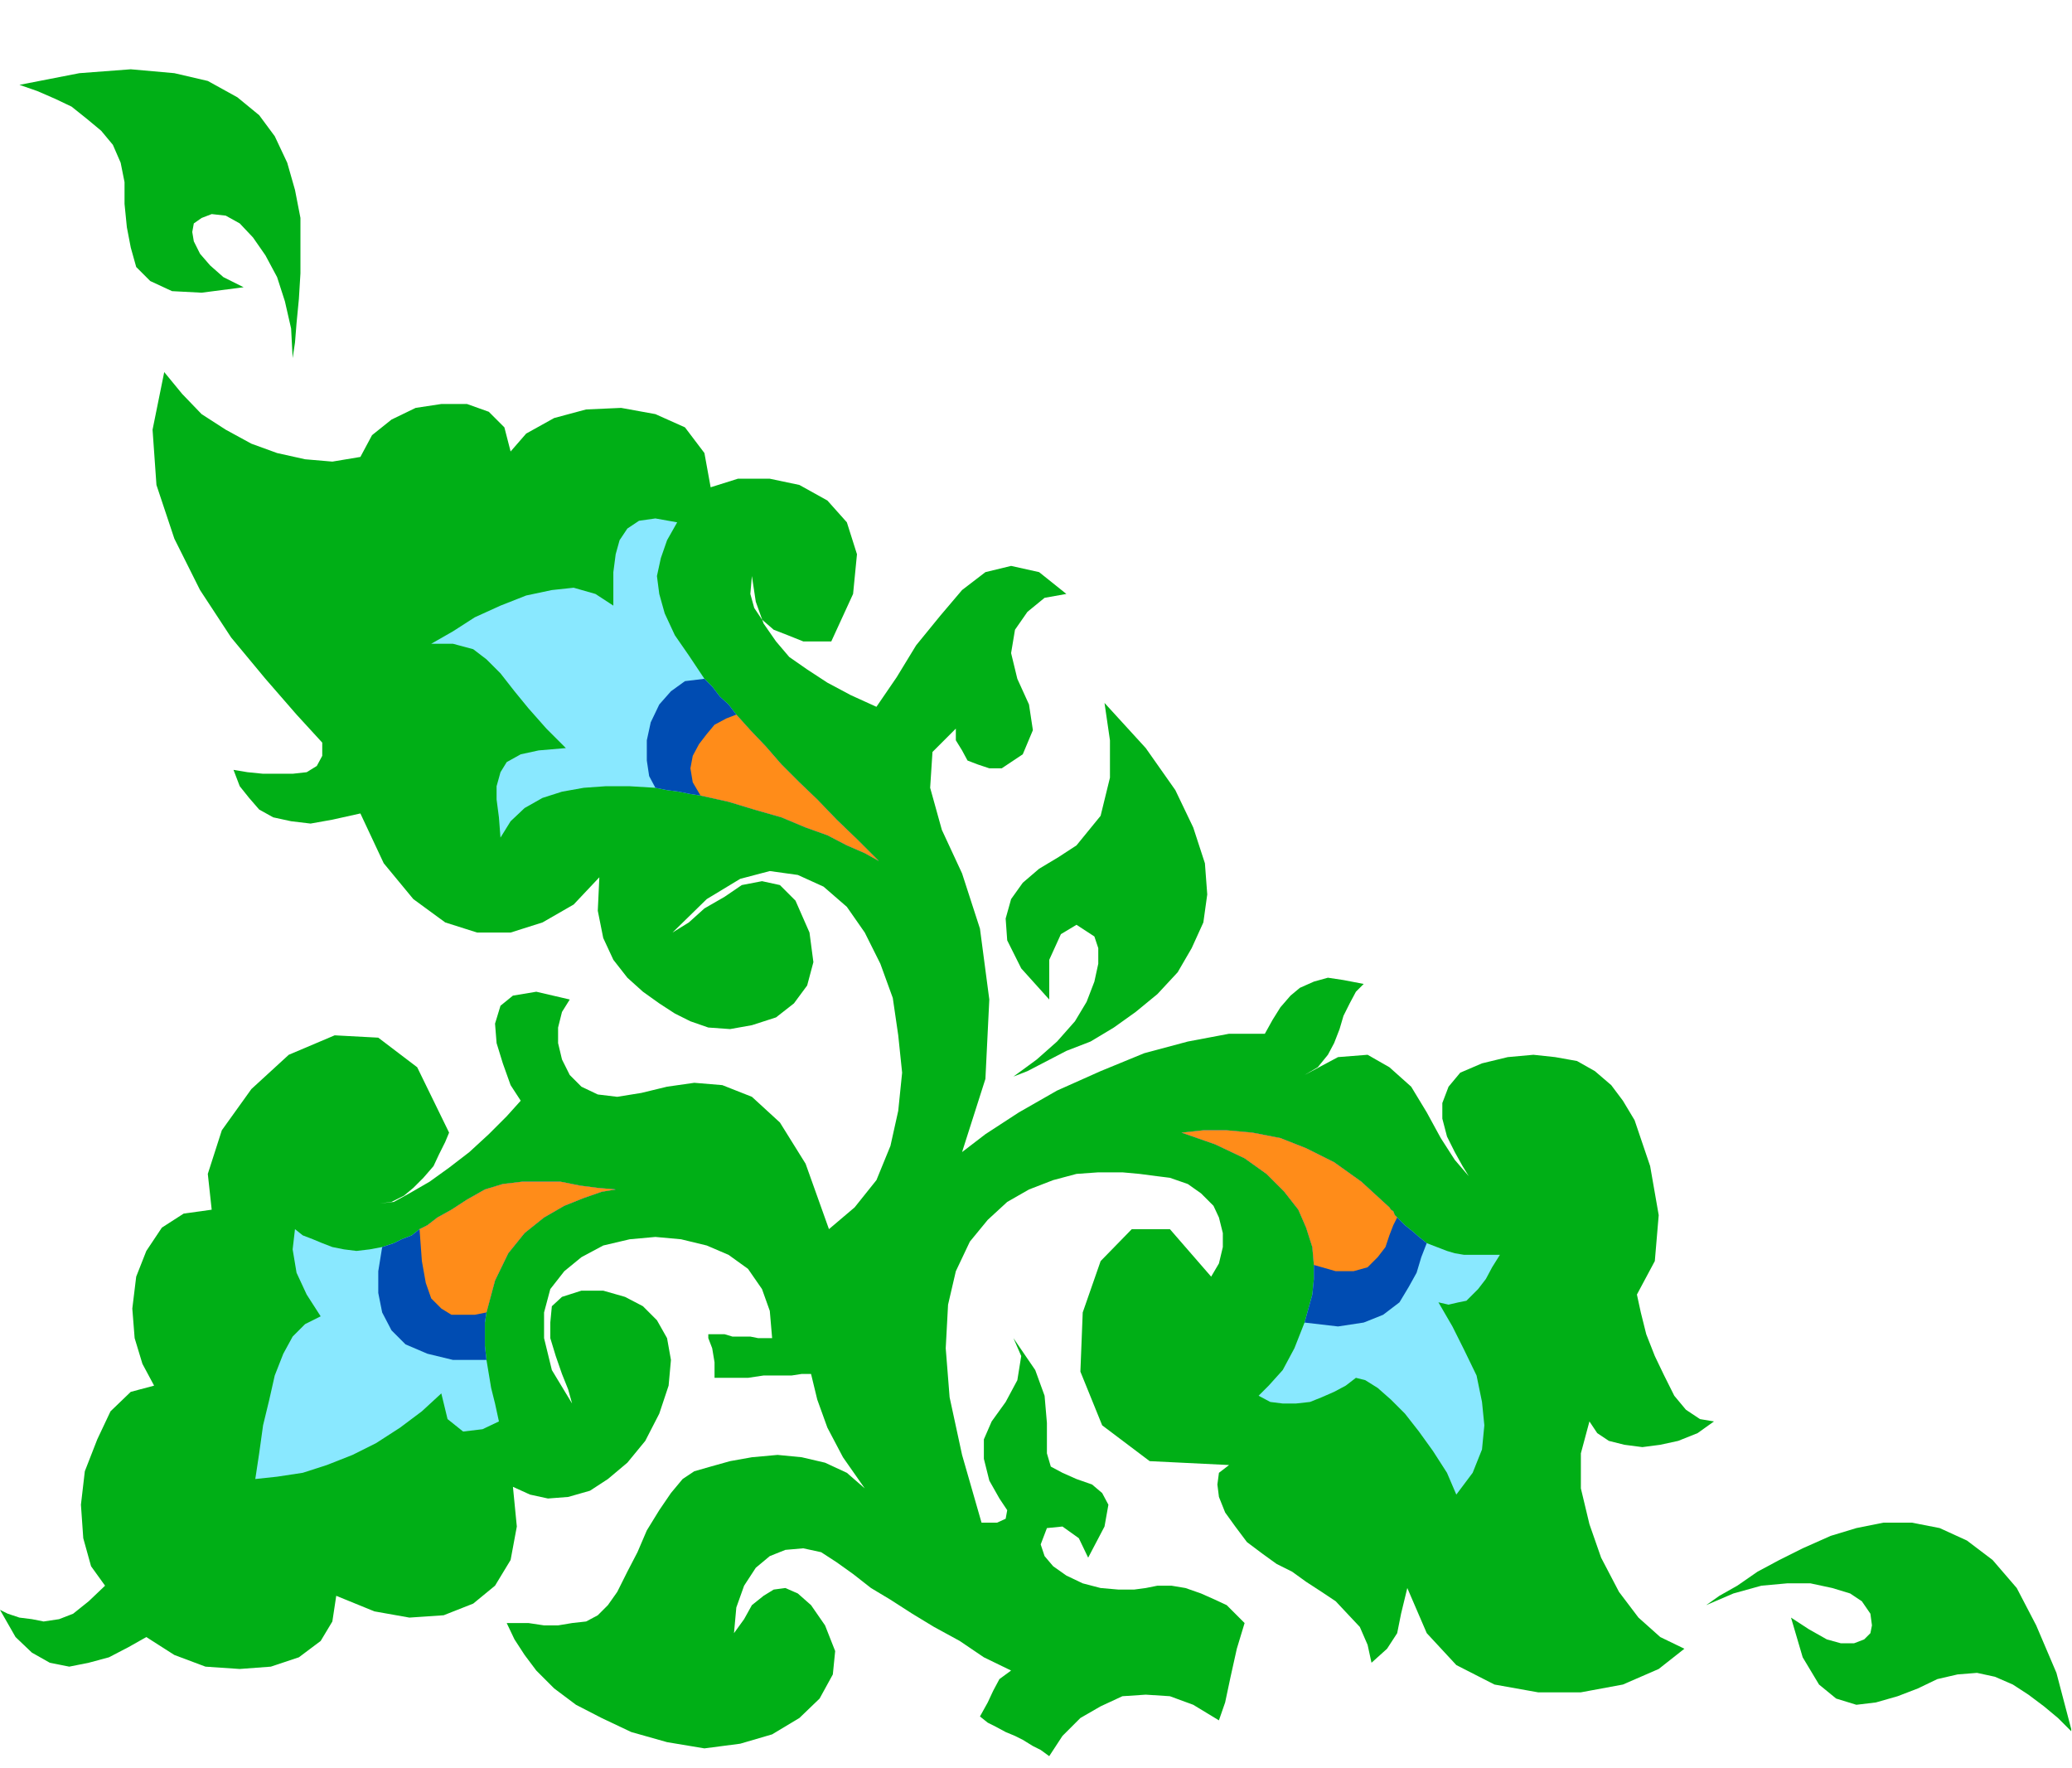 <?xml version="1.0" encoding="UTF-8" standalone="no"?>
<svg
   xmlns:ooo="http://xml.openoffice.org/svg/export"
   xmlns:dc="http://purl.org/dc/elements/1.1/"
   xmlns:cc="http://creativecommons.org/ns#"
   xmlns:rdf="http://www.w3.org/1999/02/22-rdf-syntax-ns#"
   xmlns:svg="http://www.w3.org/2000/svg"
   xmlns="http://www.w3.org/2000/svg"
   xmlns:sodipodi="http://sodipodi.sourceforge.net/DTD/sodipodi-0.dtd"
   xmlns:inkscape="http://www.inkscape.org/namespaces/inkscape"
   version="1.2"
   width="26.62mm"
   height="22.71mm"
   viewBox="0 0 2662 2271"
   preserveAspectRatio="xMidYMid"
   xml:space="preserve"
   id="svg97"
   sodipodi:docname="flowers7.svg"
   style="fill-rule:evenodd;stroke-width:28.222;stroke-linejoin:round"
   inkscape:version="0.92.5 (2060ec1f9f, 2020-04-08)"><sodipodi:namedview
   pagecolor="#ffffff"
   bordercolor="#666666"
   borderopacity="1"
   objecttolerance="10"
   gridtolerance="10"
   guidetolerance="10"
   inkscape:pageopacity="0"
   inkscape:pageshadow="2"
   inkscape:window-width="664"
   inkscape:window-height="487"
   id="namedview99"
   showgrid="false"
   inkscape:zoom="0.2102413"
   inkscape:cx="50.305513"
   inkscape:cy="42.897636"
   inkscape:window-x="0"
   inkscape:window-y="0"
   inkscape:window-maximized="0"
   inkscape:current-layer="svg97" />
 <defs
   class="ClipPathGroup"
   id="defs8">
  <clipPath
   id="presentation_clip_path"
   clipPathUnits="userSpaceOnUse">
   <rect
   x="0"
   y="0"
   width="21000"
   height="29700"
   id="rect2" />
  </clipPath>
  <clipPath
   id="presentation_clip_path_shrink"
   clipPathUnits="userSpaceOnUse">
   <rect
   x="21"
   y="29"
   width="20958"
   height="29641"
   id="rect5" />
  </clipPath>
 </defs>
 <defs
   class="TextShapeIndex"
   id="defs12">
  <g
   ooo:slide="id1"
   ooo:id-list="id3"
   id="g10" />
 </defs>
 <defs
   class="EmbeddedBulletChars"
   id="defs44">
  <g
   id="bullet-char-template-57356"
   transform="matrix(4.8828125e-4,0,0,-4.8828125e-4,0,0)">
   <path
   d="M 580,1141 1163,571 580,0 -4,571 Z"
   id="path14"
   inkscape:connector-curvature="0" />
  </g>
  <g
   id="bullet-char-template-57354"
   transform="matrix(4.8828125e-4,0,0,-4.8828125e-4,0,0)">
   <path
   d="M 8,1128 H 1137 V 0 H 8 Z"
   id="path17"
   inkscape:connector-curvature="0" />
  </g>
  <g
   id="bullet-char-template-10146"
   transform="matrix(4.8828125e-4,0,0,-4.8828125e-4,0,0)">
   <path
   d="M 174,0 602,739 174,1481 1456,739 Z M 1358,739 309,1346 659,739 Z"
   id="path20"
   inkscape:connector-curvature="0" />
  </g>
  <g
   id="bullet-char-template-10132"
   transform="matrix(4.8828125e-4,0,0,-4.8828125e-4,0,0)">
   <path
   d="M 2015,739 1276,0 H 717 l 543,543 H 174 v 393 h 1086 l -543,545 h 557 z"
   id="path23"
   inkscape:connector-curvature="0" />
  </g>
  <g
   id="bullet-char-template-10007"
   transform="matrix(4.8828125e-4,0,0,-4.8828125e-4,0,0)">
   <path
   d="m 0,-2 c -7,16 -16,29 -25,39 l 381,530 c -94,256 -141,385 -141,387 0,25 13,38 40,38 9,0 21,-2 34,-5 21,4 42,12 65,25 l 27,-13 111,-251 280,301 64,-25 24,25 c 21,-10 41,-24 62,-43 C 886,937 835,863 770,784 769,783 710,716 594,584 L 774,223 c 0,-27 -21,-55 -63,-84 l 16,-20 C 717,90 699,76 672,76 641,76 570,178 457,381 L 164,-76 c -22,-34 -53,-51 -92,-51 -42,0 -63,17 -64,51 -7,9 -10,24 -10,44 0,9 1,19 2,30 z"
   id="path26"
   inkscape:connector-curvature="0" />
  </g>
  <g
   id="bullet-char-template-10004"
   transform="matrix(4.8828125e-4,0,0,-4.8828125e-4,0,0)">
   <path
   d="M 285,-33 C 182,-33 111,30 74,156 52,228 41,333 41,471 c 0,78 14,145 41,201 34,71 87,106 158,106 53,0 88,-31 106,-94 l 23,-176 c 8,-64 28,-97 59,-98 l 735,706 c 11,11 33,17 66,17 42,0 63,-15 63,-46 V 965 c 0,-36 -10,-64 -30,-84 L 442,47 C 390,-6 338,-33 285,-33 Z"
   id="path29"
   inkscape:connector-curvature="0" />
  </g>
  <g
   id="bullet-char-template-9679"
   transform="matrix(4.8828125e-4,0,0,-4.8828125e-4,0,0)">
   <path
   d="M 813,0 C 632,0 489,54 383,161 276,268 223,411 223,592 c 0,181 53,324 160,431 106,107 249,161 430,161 179,0 323,-54 432,-161 108,-107 162,-251 162,-431 0,-180 -54,-324 -162,-431 C 1136,54 992,0 813,0 Z"
   id="path32"
   inkscape:connector-curvature="0" />
  </g>
  <g
   id="bullet-char-template-8226"
   transform="matrix(4.8828125e-4,0,0,-4.8828125e-4,0,0)">
   <path
   d="m 346,457 c -73,0 -137,26 -191,78 -54,51 -81,114 -81,188 0,73 27,136 81,188 54,52 118,78 191,78 73,0 134,-26 185,-79 51,-51 77,-114 77,-187 0,-75 -25,-137 -76,-188 -50,-52 -112,-78 -186,-78 z"
   id="path35"
   inkscape:connector-curvature="0" />
  </g>
  <g
   id="bullet-char-template-8211"
   transform="matrix(4.8828125e-4,0,0,-4.8828125e-4,0,0)">
   <path
   d="M -4,459 H 1135 V 606 H -4 Z"
   id="path38"
   inkscape:connector-curvature="0" />
  </g>
  <g
   id="bullet-char-template-61548"
   transform="matrix(4.8828125e-4,0,0,-4.8828125e-4,0,0)">
   <path
   d="m 173,740 c 0,163 58,303 173,419 116,115 255,173 419,173 163,0 302,-58 418,-173 116,-116 174,-256 174,-419 0,-163 -58,-303 -174,-418 C 1067,206 928,148 765,148 601,148 462,206 346,322 231,437 173,577 173,740 Z"
   id="path41"
   inkscape:connector-curvature="0" />
  </g>
 </defs>
 <g
   id="g49"
   transform="translate(-9169,-13714)">
  <g
   id="id2"
   class="Master_Slide">
   <g
   id="bg-id2"
   class="Background" />
   <g
   id="bo-id2"
   class="BackgroundObjects" />
  </g>
 </g>
 <g
   class="SlideGroup"
   id="g95"
   transform="translate(-9169,-13714)">
  <g
   id="g93">
   <g
   id="container-id1">
    <g
   id="id1"
   class="Slide"
   clip-path="url(#presentation_clip_path)">
     <g
   class="Page"
   id="g89">
      <g
   class="Graphic"
   id="g87">
       <g
   id="id3">
        <rect
   class="BoundingBox"
   x="9169"
   y="13714"
   width="2662"
   height="2271"
   id="rect51"
   style="fill:none;stroke:none" />
        <defs
   id="defs56">
         <clipPath
   id="clip_path_1"
   clipPathUnits="userSpaceOnUse">
          <path
   d="m 9169,13714 h 2661 v 2270 H 9169 Z"
   id="path53"
   inkscape:connector-curvature="0" />
         </clipPath>
        </defs>
        <g
   clip-path="url(#clip_path_1)"
   id="g84">
         <path
   d="m 10768,15799 -10,33 -8,36 -7,33 -8,23 -33,-20 -30,-11 -31,-2 -30,2 -28,13 -26,15 -23,23 -17,26 -11,-8 -10,-5 -13,-8 -10,-5 -12,-5 -13,-7 -10,-5 -10,-8 10,-18 7,-15 8,-15 15,-11 -35,-17 -31,-21 -33,-18 -28,-17 -28,-18 -25,-15 -23,-18 -21,-15 -20,-13 -23,-5 -23,2 -20,8 -18,15 -15,23 -10,28 -3,33 13,-18 10,-18 15,-12 13,-8 15,-2 16,7 17,15 18,26 13,33 -3,30 -17,31 -26,25 -35,21 -41,12 -46,6 -48,-8 -46,-13 -38,-18 -33,-17 -28,-21 -23,-23 -15,-20 -13,-20 -10,-21 h 13 15 l 20,3 h 18 l 18,-3 18,-2 15,-8 13,-13 12,-17 13,-26 13,-25 12,-28 16,-26 15,-22 15,-18 15,-10 21,-6 25,-7 28,-5 33,-3 31,3 30,7 28,13 23,20 -28,-40 -20,-38 -13,-36 -8,-33 h -12 l -13,2 h -18 -18 l -20,3 h -18 -12 -13 v -20 l -3,-18 -5,-13 v -5 h 10 11 l 10,3 h 12 11 l 10,2 h 10 8 l -3,-35 -10,-28 -18,-26 -25,-18 -28,-12 -33,-8 -33,-3 -33,3 -34,8 -28,15 -22,18 -18,23 -8,30 v 33 l 10,41 26,43 -5,-18 -8,-20 -8,-23 -7,-23 v -20 l 2,-21 13,-12 25,-8 h 28 l 28,8 23,12 18,18 13,23 5,28 -3,33 -12,36 -18,35 -23,28 -25,21 -23,15 -28,8 -26,2 -23,-5 -22,-10 5,51 -8,43 -20,33 -28,23 -38,15 -44,3 -45,-8 -49,-20 -5,33 -15,25 -28,21 -36,12 -40,3 -44,-3 -40,-15 -36,-23 -23,13 -25,13 -26,7 -25,5 -25,-5 -23,-13 -21,-20 -20,-35 10,5 15,5 16,2 15,3 20,-3 18,-7 20,-16 21,-20 -18,-25 -10,-36 -3,-43 5,-43 16,-41 17,-36 26,-25 30,-8 -15,-28 -10,-33 -3,-38 5,-41 13,-33 20,-30 28,-18 36,-5 -5,-46 18,-56 38,-53 48,-44 59,-25 56,3 50,38 41,84 -5,12 -8,16 -7,15 -13,15 -13,13 -12,10 -16,8 -15,2 18,-2 20,-11 26,-15 25,-18 26,-20 25,-23 23,-23 18,-20 -13,-20 -10,-28 -8,-26 -2,-25 7,-23 16,-13 30,-5 43,10 -10,16 -5,20 v 20 l 5,21 10,20 15,15 21,10 25,3 31,-5 33,-8 35,-5 36,3 38,15 36,33 33,53 30,84 33,-28 28,-35 18,-44 10,-45 5,-49 -5,-48 -7,-48 -16,-44 -20,-40 -23,-33 -30,-26 -33,-15 -36,-5 -38,10 -43,26 -44,43 21,-13 20,-18 26,-15 22,-15 26,-5 23,5 20,20 18,41 5,38 -8,30 -17,23 -23,18 -31,10 -28,5 -28,-2 -23,-8 -20,-10 -20,-13 -21,-15 -20,-18 -18,-23 -13,-28 -7,-35 2,-43 -33,35 -40,23 -41,13 h -43 l -41,-13 -41,-30 -38,-46 -30,-64 -36,8 -28,5 -25,-3 -23,-5 -18,-10 -13,-15 -12,-15 -8,-21 18,3 20,2 h 20 18 l 18,-2 13,-8 7,-13 v -17 l -33,-36 -40,-46 -44,-53 -40,-61 -33,-66 -23,-69 -5,-71 15,-74 23,28 25,26 31,20 33,18 33,12 36,8 35,3 36,-6 15,-28 25,-20 31,-15 33,-5 h 33 l 28,10 20,20 8,31 20,-23 36,-20 41,-11 45,-2 44,8 38,17 25,33 8,44 35,-11 h 41 l 38,8 36,20 25,28 13,41 -5,51 -28,61 h -18 -18 l -20,-8 -18,-7 -15,-13 -10,-15 -5,-18 2,-23 5,33 10,28 16,23 17,20 23,16 26,17 30,16 33,15 26,-38 25,-41 31,-38 28,-33 30,-23 33,-8 36,8 35,28 -28,5 -22,18 -16,23 -5,30 8,33 15,33 5,33 -13,31 -15,10 -12,8 h -16 l -15,-5 -13,-5 -7,-13 -8,-13 v -15 l -30,30 -3,46 15,54 26,56 23,71 12,91 -5,102 -30,94 30,-23 43,-28 49,-28 56,-25 56,-23 56,-15 53,-10 h 46 l 10,-18 10,-16 13,-15 12,-10 18,-8 18,-5 20,3 26,5 -10,10 -8,15 -8,16 -5,17 -7,18 -8,15 -13,16 -17,10 43,-23 38,-3 28,16 28,25 20,33 18,33 18,28 18,21 -8,-13 -10,-18 -10,-20 -6,-23 v -20 l 8,-21 15,-18 28,-12 33,-8 33,-3 28,3 28,5 23,13 21,18 15,20 15,25 20,59 11,63 -5,59 -23,43 5,23 7,28 11,28 12,25 13,26 15,18 18,12 18,3 -21,15 -25,10 -23,5 -23,3 -23,-3 -20,-5 -15,-10 -10,-15 -11,41 v 45 l 11,46 15,43 23,44 25,33 28,25 31,15 -33,26 -46,20 -54,10 h -55 l -56,-10 -49,-25 -38,-41 -25,-58 -8,33 -5,25 -13,20 -20,18 -5,-23 -10,-23 -16,-17 -15,-16 -18,-12 -20,-13 -18,-13 -20,-10 -18,-13 -20,-15 -15,-20 -13,-18 -8,-20 -2,-16 2,-15 13,-10 -102,-5 -61,-46 -28,-69 3,-76 23,-66 40,-41 h 49 l 53,61 10,-17 5,-21 v -18 l -5,-20 -7,-15 -16,-16 -17,-12 -23,-8 -16,-2 -23,-3 -22,-2 h -31 l -28,2 -30,8 -31,12 -28,16 -25,23 -23,28 -18,38 -10,43 -3,56 5,63 16,74 25,87 h 20 l 11,-5 2,-11 -10,-15 -13,-23 -7,-28 v -25 l 10,-23 18,-25 15,-28 5,-31 -10,-23 28,41 12,33 3,35 v 39 l 5,17 15,8 18,8 20,7 13,11 8,15 -5,28 -21,40 -12,-25 -21,-15 -20,2 -8,21 5,15 11,13 17,12 21,10 23,6 23,2 h 20 l 15,-2 15,-3 h 18 l 18,3 20,7 18,8 15,7 13,13 z"
   id="path58"
   inkscape:connector-curvature="0"
   style="fill:#00af16;stroke:none" />
         <path
   d="m 10471,15097 18,-7 25,-13 25,-13 31,-12 30,-18 28,-20 28,-23 26,-28 18,-31 15,-33 5,-36 -3,-40 -15,-46 -23,-48 -38,-54 -53,-58 7,48 v 48 l -12,49 -31,38 -23,15 -25,15 -21,18 -15,21 -7,25 2,28 18,36 36,40 v -51 l 15,-33 20,-12 23,15 5,15 v 20 l -5,23 -10,26 -15,25 -23,26 -26,23 z"
   id="path60"
   inkscape:connector-curvature="0"
   style="fill:#00af16;stroke:none" />
         <path
   d="m 9545,14174 3,-20 2,-25 3,-31 2,-33 v -36 -35 l -7,-36 -10,-35 -16,-34 -20,-27 -28,-23 -38,-21 -43,-10 -56,-5 -66,5 -77,15 23,8 23,10 21,10 20,16 18,15 15,18 10,23 5,25 v 28 l 3,30 5,26 7,25 18,18 28,13 38,2 54,-7 -26,-13 -17,-15 -13,-15 -8,-16 -2,-12 2,-11 10,-7 13,-5 18,2 18,10 17,18 16,23 15,28 10,31 8,35 z"
   id="path62"
   inkscape:connector-curvature="0"
   style="fill:#00af16;stroke:none" />
         <path
   d="m 11361,15776 17,-12 23,-13 26,-18 28,-15 30,-15 36,-16 33,-10 35,-7 h 36 l 36,7 35,16 33,25 31,36 25,48 26,61 20,76 -18,-18 -18,-15 -20,-15 -20,-13 -23,-10 -23,-5 -25,2 -26,6 -25,12 -26,10 -28,8 -25,3 -26,-8 -22,-18 -21,-35 -15,-51 23,15 23,13 18,5 h 17 l 13,-5 8,-8 2,-10 -2,-15 -11,-16 -15,-10 -23,-7 -28,-6 h -30 l -33,3 -36,10 z"
   id="path64"
   inkscape:connector-curvature="0"
   style="fill:#00af16;stroke:none" />
         <path
   d="m 10845,15413 5,-18 5,-18 2,-20 v -18 l -2,-23 -8,-25 -10,-23 -18,-23 -23,-23 -28,-20 -38,-18 -43,-15 28,-3 h 30 l 33,3 36,7 33,13 36,18 35,25 36,33 2,3 3,2 2,5 3,3 10,10 10,8 8,7 10,8 13,5 13,5 10,3 12,2 h 11 12 11 12 l -10,16 -8,15 -10,13 -7,7 -8,8 -10,2 -13,3 -13,-3 18,31 15,30 16,33 7,34 3,30 -3,31 -12,30 -21,28 -12,-28 -18,-28 -18,-25 -18,-23 -18,-18 -17,-15 -16,-10 -12,-3 -13,10 -15,8 -16,7 -15,6 -18,2 h -17 l -16,-2 -15,-8 13,-13 18,-20 15,-28 z"
   id="path66"
   inkscape:connector-curvature="0"
   style="fill:#89e8ff;stroke:none" />
         <path
   d="m 10074,14586 10,10 10,13 11,10 10,13 18,20 20,21 20,23 23,23 23,22 25,26 26,25 28,28 -18,-10 -23,-10 -25,-13 -28,-10 -31,-13 -35,-10 -33,-10 -36,-8 -13,-2 -15,-3 -15,-2 -15,-3 -33,-2 h -31 l -28,2 -28,5 -25,8 -23,13 -18,17 -13,21 -2,-26 -3,-23 v -17 l 5,-18 8,-13 18,-10 23,-5 35,-3 -25,-25 -23,-26 -18,-22 -18,-23 -18,-18 -17,-13 -26,-7 h -28 l 28,-16 28,-18 33,-15 33,-13 33,-7 28,-3 28,8 23,15 v -23 -20 l 3,-23 5,-18 10,-15 15,-10 21,-3 28,5 -13,23 -8,23 -5,23 3,23 7,25 13,28 18,26 z"
   id="path68"
   inkscape:connector-curvature="0"
   style="fill:#89e8ff;stroke:none" />
         <path
   d="m 9960,15242 -18,3 -23,8 -25,10 -26,15 -25,20 -21,26 -17,35 -11,41 -2,13 v 15 15 l 2,18 3,18 3,18 5,20 5,23 -21,10 -25,3 -20,-16 -8,-33 -25,23 -28,21 -31,20 -30,15 -33,13 -31,10 -33,5 -28,3 5,-33 5,-36 8,-33 7,-31 11,-28 12,-22 16,-16 20,-10 -18,-28 -13,-28 -5,-30 3,-26 10,8 13,5 12,5 13,5 15,3 16,2 17,-2 16,-3 15,-5 10,-5 13,-5 10,-8 10,-5 13,-10 18,-10 20,-13 23,-13 23,-7 25,-3 h 26 23 l 25,5 23,3 z"
   id="path70"
   inkscape:connector-curvature="0"
   style="fill:#89e8ff;stroke:none" />
         <path
   d="m 10845,15413 5,-18 5,-18 2,-20 v -18 l -2,-23 -8,-25 -10,-23 -18,-23 -23,-23 -28,-20 -38,-18 -43,-15 28,-3 h 30 l 33,3 36,7 33,13 36,18 35,25 36,33 2,3 3,2 2,5 3,3 10,10 10,8 8,7 10,8 -7,18 -6,20 -10,18 -12,20 -21,16 -25,10 -33,5 z"
   id="path72"
   inkscape:connector-curvature="0"
   style="fill:#004cb2;stroke:none" />
         <path
   d="m 10074,14586 10,10 10,13 11,10 10,13 18,20 20,21 20,23 23,23 23,22 25,26 26,25 28,28 -18,-10 -23,-10 -25,-13 -28,-10 -31,-13 -35,-10 -33,-10 -36,-8 -13,-2 -15,-3 -15,-2 -15,-3 -8,-15 -3,-20 v -26 l 5,-23 11,-23 15,-17 18,-13 z"
   id="path74"
   inkscape:connector-curvature="0"
   style="fill:#004cb2;stroke:none" />
         <path
   d="m 9660,15316 15,-5 10,-5 13,-5 10,-8 10,-5 13,-10 18,-10 20,-13 23,-13 23,-7 25,-3 h 26 23 l 25,5 23,3 23,2 -18,3 -23,8 -25,10 -26,15 -25,20 -21,26 -17,35 -11,41 -2,13 v 15 15 l 2,18 h -43 l -33,-8 -28,-12 -18,-18 -12,-23 -5,-25 v -28 z"
   id="path76"
   inkscape:connector-curvature="0"
   style="fill:#004cb2;stroke:none" />
         <path
   d="m 9708,15293 10,-5 13,-10 18,-10 20,-13 23,-13 23,-7 25,-3 h 26 23 l 25,5 23,3 23,2 -18,3 -23,8 -25,10 -26,15 -25,20 -21,26 -17,35 -11,41 -15,3 h -15 -15 l -13,-8 -13,-13 -7,-20 -5,-28 z"
   id="path78"
   inkscape:connector-curvature="0"
   style="fill:#ff8c19;stroke:none" />
         <path
   d="m 10069,14736 36,8 33,10 35,10 31,13 28,10 25,13 23,10 18,10 -28,-28 -26,-25 -25,-26 -23,-22 -23,-23 -20,-23 -20,-21 -18,-20 -13,5 -15,8 -10,12 -10,13 -8,15 -3,16 3,18 z"
   id="path80"
   inkscape:connector-curvature="0"
   style="fill:#ff8c19;stroke:none" />
         <path
   d="m 10857,15339 -2,-23 -8,-25 -10,-23 -18,-23 -23,-23 -28,-20 -38,-18 -43,-15 28,-3 h 30 l 33,3 36,7 33,13 36,18 35,25 36,33 2,3 3,2 2,5 3,3 -5,10 -5,13 -5,15 -10,13 -13,13 -18,5 h -23 z"
   id="path82"
   inkscape:connector-curvature="0"
   style="fill:#ff8c19;stroke:none" />
        </g>
       </g>
      </g>
     </g>
    </g>
   </g>
  </g>
 </g>
</svg>